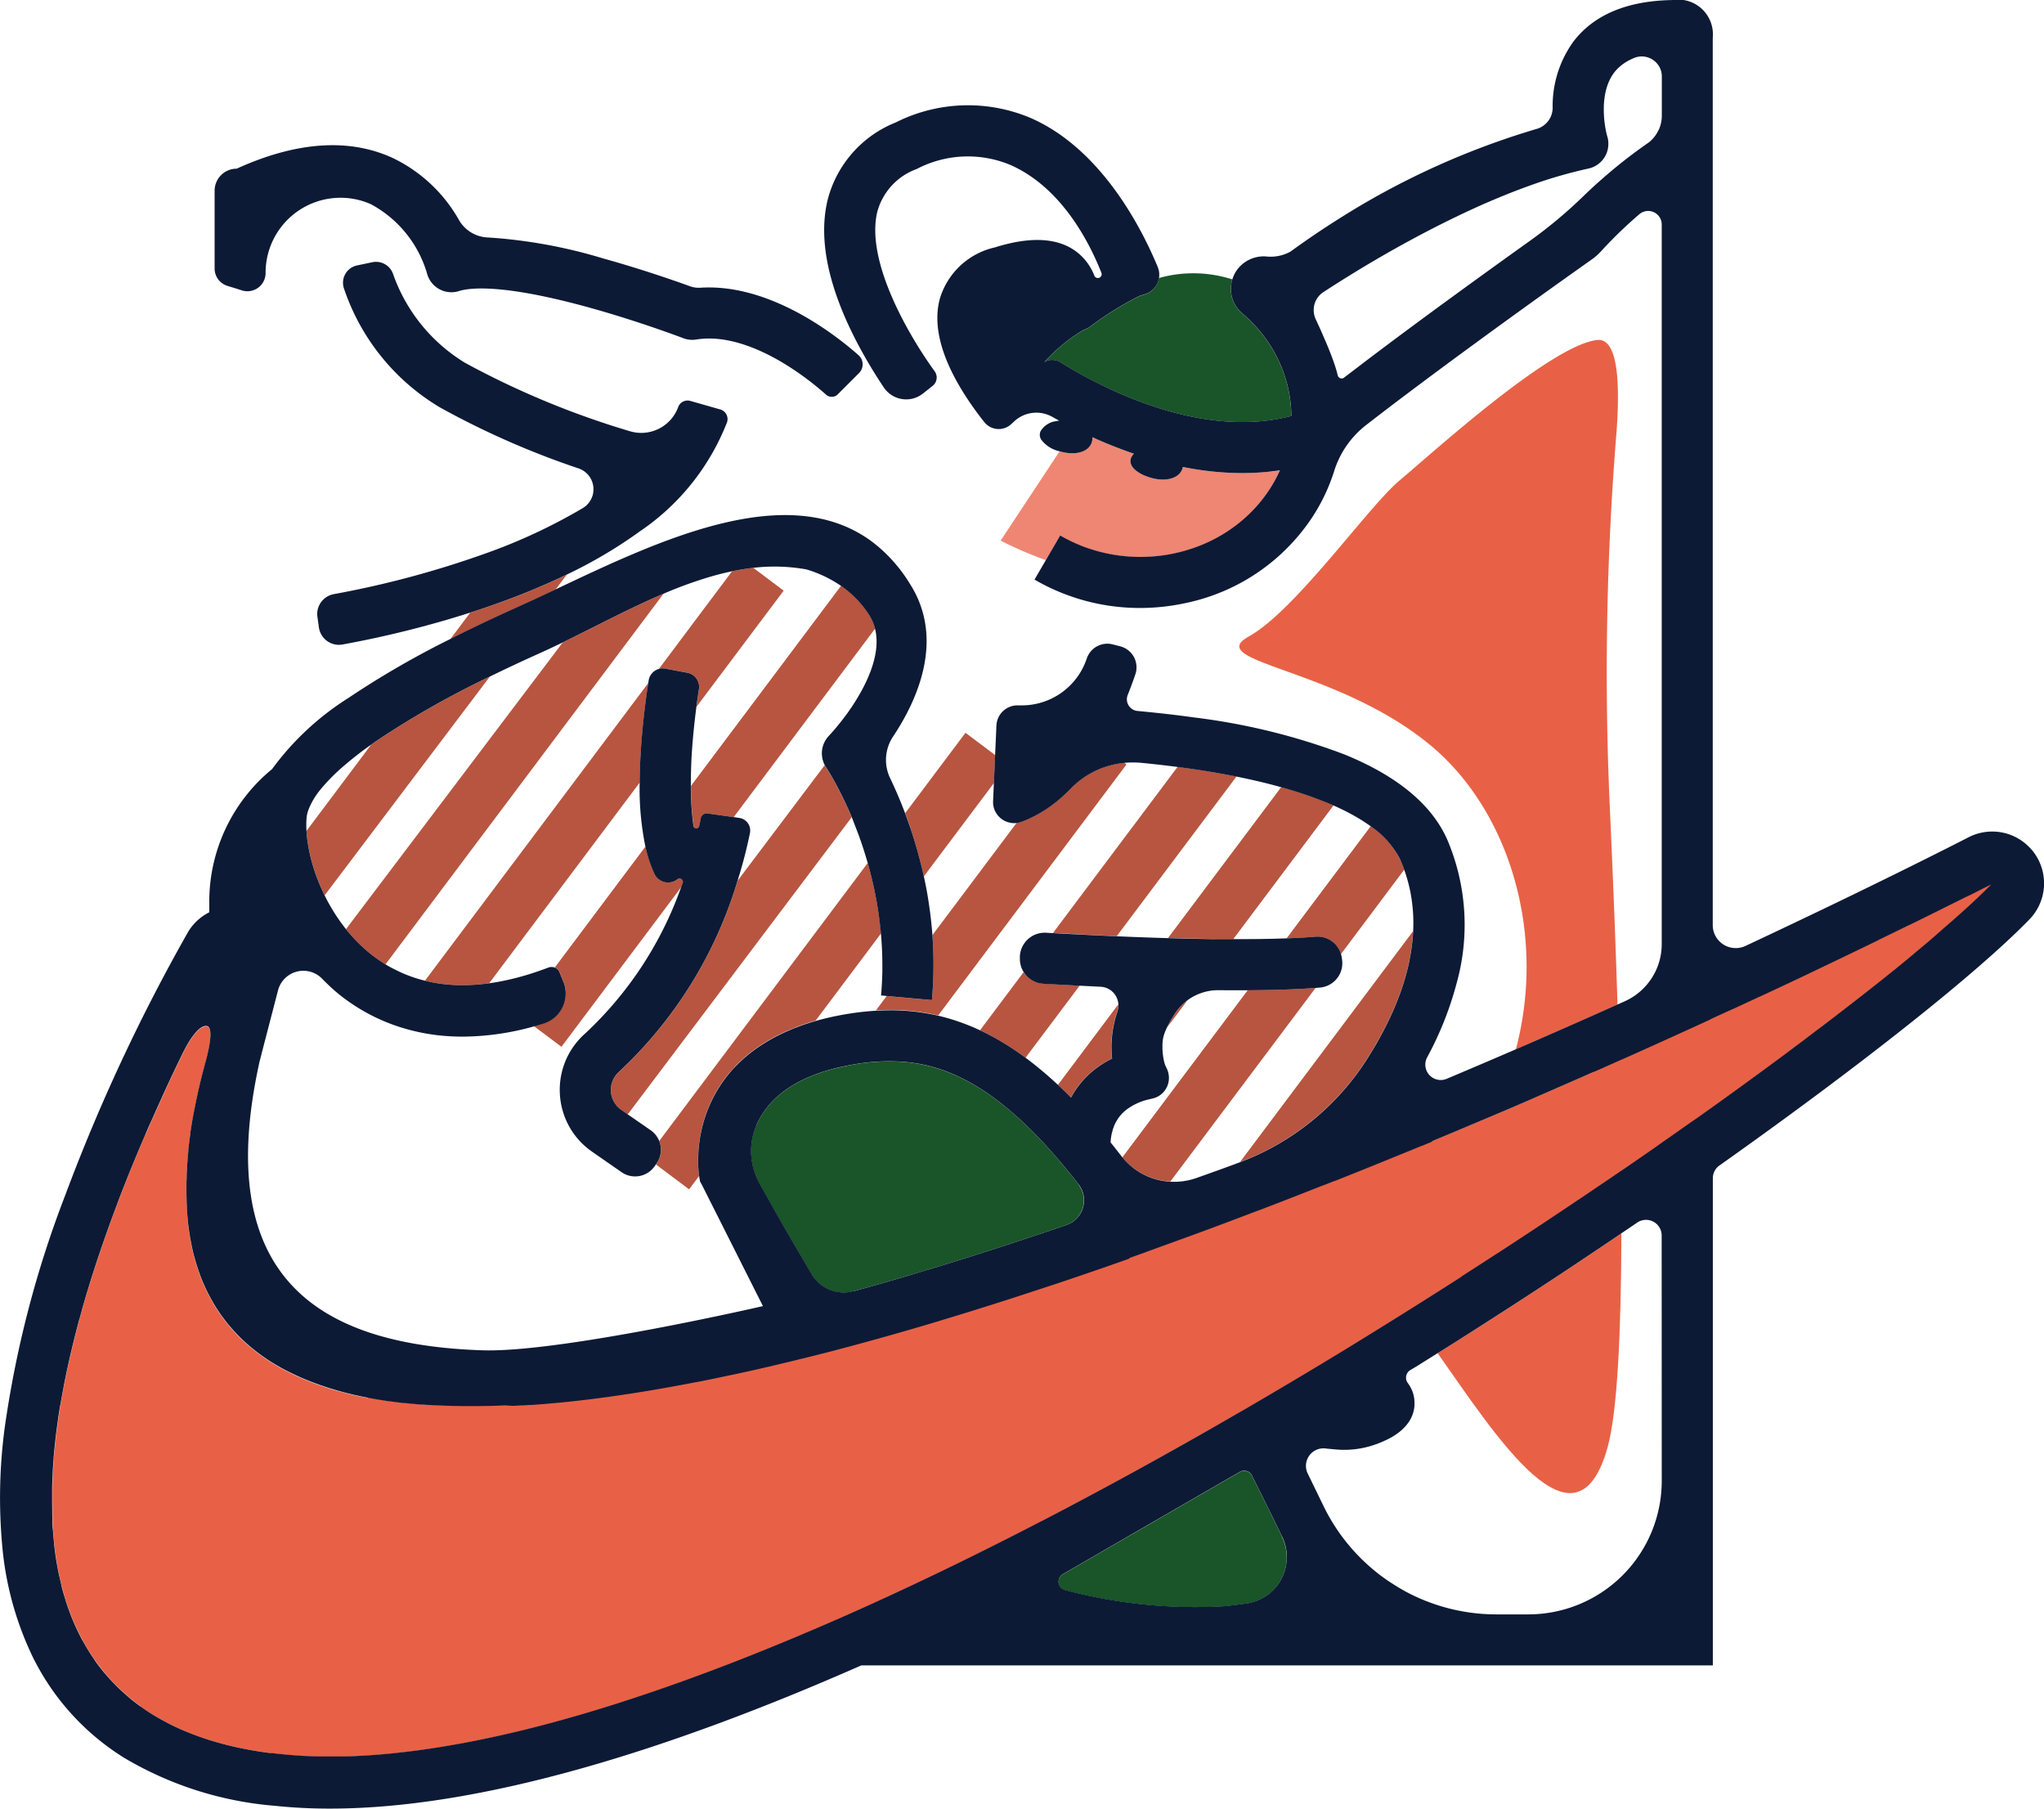 <svg id="PPS_14" xmlns="http://www.w3.org/2000/svg" xmlns:xlink="http://www.w3.org/1999/xlink" width="128.413" height="113.596" viewBox="0 0 128.413 113.596">
  <defs>
    <clipPath id="clip-path">
      <rect id="사각형_6139" data-name="사각형 6139" width="128.413" height="113.596" fill="none"/>
    </clipPath>
  </defs>
  <g id="그룹_11591" data-name="그룹 11591" clip-path="url(#clip-path)">
    <path id="패스_27351" data-name="패스 27351" d="M256.089,326.281q.549-.257,1.117-.516l.573-.259q.274-.123.556-.253.563-.258,1.153-.537l.6-.28.707-.937a43.714,43.714,0,0,1-4.032,1.691c-.689.251-1.371.483-2.039.7l-1.252,1.668q.749-.379,1.543-.762.529-.255,1.078-.513" transform="translate(-225.187 -287.405)" fill="#b75540"/>
    <path id="패스_27352" data-name="패스 27352" d="M177,384.886l-.194.135-.189.133-4.059,5.41q0,.084.012.171a9.08,9.08,0,0,0,.174,1.158q.045.21.1.43a11.773,11.773,0,0,0,.555,1.637c.087.206.186.425.3.654l10.375-13.736A56.725,56.725,0,0,0,177,384.886" transform="translate(-153.301 -338.38)" fill="#b75540"/>
    <path id="패스_27353" data-name="패스 27353" d="M208.432,337.29,194.813,355.3q.091.113.186.226a9.875,9.875,0,0,0,1.324,1.3q.126.1.257.2.174.131.353.252t.362.233l17.463-23.273c-2.149.914-4.266,2.054-6.327,3.055" transform="translate(-173.076 -296.942)" fill="#b75540"/>
    <path id="패스_27354" data-name="패스 27354" d="M371.365,325.974l.675.128.707.133h0a.9.9,0,0,1,.72,1.023c-.048.308-.1.687-.16,1.118l5.48-7.3-1.908-1.432q-.334.037-.668.092c-.167.027-.334.058-.5.09l-.167.033L370.941,326a.9.9,0,0,1,.424-.022" transform="translate(-329.553 -283.979)" fill="#b75540"/>
    <path id="패스_27355" data-name="패스 27355" d="M252.835,388.84c.106-1.771.321-3.385.476-4.393l-14.033,18.7a9.493,9.493,0,0,0,1.39.235q.315.029.638.039t.653,0a12.46,12.46,0,0,0,1.353-.113l9.459-12.607q.005-.882.063-1.864" transform="translate(-212.58 -341.552)" fill="#b75540"/>
    <path id="패스_27356" data-name="패스 27356" d="M389.191,344.865a.182.182,0,0,0,.358.011c.041-.191.073-.354.1-.484a.384.384,0,0,1,.431-.309l1.633.231,8.883-11.838a2.955,2.955,0,0,0-.158-.464,2.893,2.893,0,0,0-.233-.431q-.087-.133-.18-.261t-.191-.251a6.5,6.5,0,0,0-.874-.9c-.114-.1-.233-.188-.354-.277-.049-.036-.1-.073-.148-.108l-9.429,12.567a18.4,18.4,0,0,0,.165,2.51" transform="translate(-345.619 -292.992)" fill="#b75540"/>
    <path id="패스_27357" data-name="패스 27357" d="M309.869,478.816a.212.212,0,0,0-.331-.239.947.947,0,0,1-1.441-.334,8.229,8.229,0,0,1-.572-1.721l-5.7,7.6a.549.549,0,0,1,.1.048.534.534,0,0,1,.21.25l.217.53a1.978,1.978,0,0,1-1.279,2.687q-.284.086-.562.163h0l1.736,1.3,7.544-10.054.086-.233" transform="translate(-266.974 -423.353)" fill="#b75540"/>
    <path id="패스_27358" data-name="패스 27358" d="M358.837,433.447c-.125-.279-.248-.538-.365-.776q-.07-.143-.138-.275l-.067-.13q-.1-.191-.189-.357c-.1-.185-.191-.347-.271-.485l-.09-.154-.078-.13-.092-.149-.043-.068-.035-.053,0,0h0a1.641,1.641,0,0,1-.1-.168l-5.469,7.254a26.953,26.953,0,0,1-7.45,12.008,1.519,1.519,0,0,0,.135,2.386l.41.285,14.07-18.661q-.115-.272-.228-.523" transform="translate(-305.559 -382.642)" fill="#b75540"/>
    <path id="패스_27359" data-name="패스 27359" d="M383.309,488.978a24.5,24.5,0,0,0-.69-3.221l-13.1,17.463a1.49,1.49,0,0,1-.159,1.409l-.047.068,2.081,1.562.631-.841a6.485,6.485,0,0,1-.064-.782c0-.038,0-.077,0-.117s0-.081,0-.124,0-.085,0-.129c0-.088,0-.18.01-.276s.011-.195.02-.3.019-.208.033-.316c.026-.217.062-.445.11-.682q.036-.178.081-.363a8.556,8.556,0,0,1,.454-1.349q.062-.144.129-.283.133-.279.282-.54a8.237,8.237,0,0,1,.832-1.2q.183-.219.377-.423t.4-.392a9.378,9.378,0,0,1,1.077-.852q.338-.23.689-.43a11.818,11.818,0,0,1,1.191-.593q.242-.1.485-.2l.243-.091q.243-.088.486-.166t.483-.147l4.112-5.48q-.056-.619-.142-1.209" transform="translate(-328.103 -431.558)" fill="#b75540"/>
    <path id="패스_27360" data-name="패스 27360" d="M509.956,418.445c.121.355.238.727.352,1.11q.107.36.207.737c.105.4.205.8.3,1.224l4.4-5.859.039-.877.039-.877-1.866-1.4-3.786,5.045q.082.216.162.44t.16.457" transform="translate(-452.771 -366.477)" fill="#b75540"/>
    <path id="패스_27361" data-name="패스 27361" d="M508.815,429.381h0q-.118.012-.235.029-.234.034-.464.088a5.449,5.449,0,0,0-.675.2,5.394,5.394,0,0,0-1.967,1.284c-.15.154-.3.3-.455.441-.094.086-.189.171-.285.252a8.069,8.069,0,0,1-1.969,1.247q-.1.045-.205.086t-.207.079a1.346,1.346,0,0,1-.3.071l-5.287,7.046c.06.808.083,1.644.061,2.5q-.02.78-.092,1.584l-1.895-.172-.947-.086-.675.9q.516-.03,1.016-.026a13.153,13.153,0,0,1,2.427.244q.236.047.471.1l11.829-15.764Z" transform="translate(-438.188 -381.472)" fill="#b75540"/>
    <path id="패스_27362" data-name="패스 27362" d="M556.372,547.965l-.584-.033a1.569,1.569,0,0,1-.376-.068,1.547,1.547,0,0,1-.338-.151,1.575,1.575,0,0,1-.518-.5l-2.737,3.648q.18.084.359.174.539.271,1.074.594.714.431,1.426.959l3.4-4.529q-.834-.042-1.7-.09" transform="translate(-490.249 -486.153)" fill="#b75540"/>
    <path id="패스_27363" data-name="패스 27363" d="M594.9,442.215l.523.026q.742.035,1.456.066l7.524-10.028q-1.451-.291-3.079-.521c-.208-.029-.415-.057-.622-.084l-7.83,10.435q1.037.058,2.028.107" transform="translate(-526.72 -383.51)" fill="#b75540"/>
    <path id="패스_27364" data-name="패스 27364" d="M660.825,452.616l.483,0,.471,0,6.3-8.4q-.179-.079-.365-.157-.372-.155-.77-.3t-.823-.289q-.637-.211-1.332-.4l-7.112,9.479q1.679.05,3.148.065" transform="translate(-584.296 -393.636)" fill="#b75540"/>
    <path id="패스_27365" data-name="패스 27365" d="M657.586,563.883c-.147.223-.289.456-.411.686q-.061.115-.115.228l1.29-1.719q-.111.082-.215.174a3.142,3.142,0,0,0-.549.631" transform="translate(-583.748 -500.252)" fill="#b75540"/>
    <path id="패스_27366" data-name="패스 27366" d="M595.657,570.4q.2.191.407.389t.407.405a5.626,5.626,0,0,1,.545-.832q.13-.164.278-.325a5.62,5.62,0,0,1,.49-.469q.178-.151.378-.295.1-.071.206-.141.211-.138.445-.266.117-.064.24-.124c-.019-.193-.032-.4-.035-.617q0-.163,0-.335t.021-.35c.01-.122.025-.249.043-.38s.041-.265.069-.4a6.923,6.923,0,0,1,.234-.865,1.331,1.331,0,0,0,.064-.34q0-.056,0-.112Z" transform="translate(-529.195 -502.259)" fill="#b75540"/>
    <path id="패스_27367" data-name="패스 27367" d="M643.18,556.2l-.511.025q-1.274.056-2.845.064l-7.874,10.494c.025.03.052.058.077.088a4.162,4.162,0,0,0,2.939,1.43l9.124-12.159q-.432.033-.91.059" transform="translate(-561.439 -494.093)" fill="#b75540"/>
    <path id="패스_27368" data-name="패스 27368" d="M725.178,472.132q.35-.018.67-.041l.413-.032a1.536,1.536,0,0,1,1.6,1.092h0l3.974-5.3c-.067-.187-.139-.373-.219-.559a5.439,5.439,0,0,0-1.885-2.174l-5.285,7.043q.379-.014.729-.032" transform="translate(-643.617 -413.225)" fill="#b75540"/>
    <path id="패스_27369" data-name="패스 27369" d="M698.21,538.719h0l.041-.016a16.253,16.253,0,0,0,7.849-6.33l.049-.075.035-.055q.117-.183.232-.369l.008-.013q.113-.184.223-.371l.029-.048q.107-.182.211-.367l.038-.068q.1-.183.2-.369l.033-.062q.1-.192.2-.385l.015-.03q.1-.191.189-.384l.021-.042q.092-.194.179-.389l.031-.068q.085-.192.166-.386l.029-.07q.082-.2.159-.4l.016-.042q.076-.2.147-.4l.012-.033q.071-.2.136-.407l.022-.069q.062-.2.119-.4l.021-.074c.038-.135.074-.271.107-.407l.013-.053c.034-.138.066-.277.095-.417l0-.019c.029-.141.056-.281.08-.423l.012-.066q.034-.2.062-.409l.01-.076c.018-.137.033-.275.046-.412,0-.02,0-.04.005-.06.013-.145.023-.29.03-.435h0Z" transform="translate(-620.306 -465.734)" fill="#b75540"/>
    <path id="패스_27370" data-name="패스 27370" d="M588.124,159.345q.036-.019.072-.035l.033-.014a.987.987,0,0,1,.1-.033l.035-.008c.031-.007.063-.013.094-.017l.019,0a.951.951,0,0,1,.114,0h.029a.93.93,0,0,1,.464.145,28.5,28.5,0,0,0,2.665,1.471c3.012,1.461,7.574,3.02,11.838,1.9a8.226,8.226,0,0,0-.218-1.812,8.57,8.57,0,0,0-2.507-4.307c-.118-.111-.238-.22-.362-.325a2.005,2.005,0,0,1-.709-1.512,2.046,2.046,0,0,1,.09-.623,8,8,0,0,0-4.608-.086,1.272,1.272,0,0,1-.874,1.023l-.327.1a20.026,20.026,0,0,0-3.123,1.933l-.037.028,0,0h0a1.373,1.373,0,0,1-.346.175l-.023.008c-.087.05-.188.11-.3.179a10.714,10.714,0,0,0-2.169,1.837l.009,0,.037-.02" transform="translate(-522.463 -136.627)" fill="#195528"/>
    <path id="패스_27371" data-name="패스 27371" d="M610.057,832.024q-.256-.528-.509-1.045l-.166-.338c-.116-.236-.232-.472-.347-.7l-.193-.389-.316-.634-.2-.4-.16-.318a.542.542,0,0,0-.752-.221c-3.3,1.9-8.767,5.064-11.12,6.427a.543.543,0,0,0,.142,1,31.843,31.843,0,0,0,10.031,1.012q.35-.039.692-.082c.207-.026.411-.054.612-.083l.061-.008a2.943,2.943,0,0,0,2.525-2.784c0-.013,0-.026,0-.039s0-.031,0-.046a2.925,2.925,0,0,0-.3-1.327l-.008-.016" transform="translate(-529.521 -735.526)" fill="#195528"/>
    <path id="패스_27372" data-name="패스 27372" d="M443.449,605.1l-.067-.086-.1-.128-.17-.215-.1-.123-.18-.223-.084-.1q-.131-.16-.261-.316-.176-.212-.351-.416-.525-.612-1.039-1.156-.227-.241-.452-.469t-.449-.444q-.255-.247-.509-.478-.381-.347-.758-.658t-.752-.589a13.213,13.213,0,0,0-2.551-1.5q-.181-.079-.363-.151h0q-.176-.07-.352-.132a9.681,9.681,0,0,0-1.212-.341,9.894,9.894,0,0,0-1.256-.183,12.663,12.663,0,0,0-3.254.187q-.164.029-.325.061-.481.1-.924.216a10.18,10.18,0,0,0-1.986.747,6.955,6.955,0,0,0-1.254.811,5.276,5.276,0,0,0-1.467,1.871c-.023.05-.045.1-.066.15a4.065,4.065,0,0,0-.089,2.9,4.207,4.207,0,0,0,.3.685c.422.757.964,1.727,1.349,2.4l.08.14.278.483.079.136.246.424.048.082.292.5.082.141.242.411.073.125.3.514.084.142.136.228a2.337,2.337,0,0,0,2.6,1.059l.81-.223.049-.014q.57-.16,1.149-.326l.287-.083q.582-.168,1.171-.341.66-.194,1.328-.4l.427-.13.927-.284.5-.155.89-.279.5-.159.963-.309.431-.139q.7-.226,1.4-.46l.089-.03q.663-.22,1.334-.446l.465-.158.7-.238a1.64,1.64,0,0,0,.747-2.531" transform="translate(-375.675 -530.697)" fill="#195528"/>
    <path id="패스_27373" data-name="패스 27373" d="M580.349,248.222q-.584.065-1.185.087-.3.011-.6.011-.559,0-1.13-.037-.285-.018-.573-.046t-.579-.064q-.178-.022-.357-.048-.358-.052-.719-.117-.188-.034-.377-.072a.822.822,0,0,1-.05.174c-.228.543-1.007.758-1.892.522s-1.525-.743-1.3-1.287a.756.756,0,0,1,.171-.242q-.689-.234-1.386-.513c-.427-.171-.838-.347-1.229-.525l0,0a.786.786,0,0,1-.059.393c-.228.543-1.007.758-1.892.522l-.1-.027-.123.187-.761,1.152-2.823,4.273a25.439,25.439,0,0,0,2.842,1.225l.449-.772.449-.772a9.862,9.862,0,0,0,1.206.6q.308.127.622.232a10.052,10.052,0,0,0,2.559.5q.323.021.646.02a10.21,10.21,0,0,0,1.19-.069q.3-.034.587-.086t.58-.12q.432-.1.853-.243.28-.093.554-.2t.541-.235a9.4,9.4,0,0,0,2.649-1.856q.316-.316.6-.665.19-.233.366-.48.088-.124.172-.251.1-.149.191-.3.183-.3.339-.619.078-.157.149-.316-.288.044-.58.076" transform="translate(-500.522 -218.608)" fill="#ee8673"/>
    <path id="패스_27374" data-name="패스 27374" d="M709.844,216.825c4.88,4.067,7.284,11.736,5.343,19.082q2.486-1.075,4.838-2.122l.778-.347.769-.344c-.135-4.346-.312-8.665-.491-12.545a186.377,186.377,0,0,1,.413-23.219c.255-3.229.122-6.124-1.2-5.977-2.939.327-10.45,7.184-12.41,8.817s-6.531,8.164-9.47,9.8,5.552,1.959,11.43,6.858" transform="translate(-619.953 -169.998)" fill="#e86146"/>
    <path id="패스_27375" data-name="패스 27375" d="M818.379,696.06q-2.047,1.363-4.276,2.806-1.114.72-2.27,1.457t-2.353,1.487c3.629,5.137,8.665,13.1,10.674,5.922.618-2.207.854-7.256.87-13.448q-.96.65-1.968,1.325l-.677.452" transform="translate(-719.161 -616.818)" fill="#e86146"/>
    <path id="패스_27376" data-name="패스 27376" d="M151.011,497.269l-.008,0h0l-.023.012-.015.008h0l-.037.019-.235.12-.008,0-.143.073-.052.026-.016.008-.049.025-.049.025-.016.008-.039.02-.078.04-.021.011-.113.057-.021.011-.07.036-.145.073-.075.038-.012.006-.012.006-.145.073-.009,0-.009,0-.085.043-.085.043,0,0-.009,0-.112.056-.056.028-.025.012-.189.1-.009,0-.183.092-.013.007-.027.014-.206.1-.215.107-.03.015-.2.1-.025.013-.239.119-.011.006-.136.068-.091.045-.045.023-.248.123-.256.127-.049.024-.244.12-.012.006-.012.006-.275.136-.045.022-.245.121-.048.023-.293.144-.008,0-.008,0-.142.07-.142.07-.016.008-.033.016-.311.152-.319.156-.023.011-.023.011-.3.146-.033.016-.111.054-.222.108-.045.022-.15.073-.149.073-.03.014-.03.014-.174.085-.174.085,0,0,0,0-.17.082-.17.082-.07.034-.361.174-.367.177-.06.029-.347.167-.032.015-.389.187-.046.022-.117.056-.234.112-.041.02-.021.01-.4.192-.407.194-.06.029-.837.4-.041.02-.021.01-.384.182-.051.024-.145.068-.289.137-.046.021-.393.185-.077.036-.892.418-.039.018-.039.018-.217.1-.217.1-.008,0-.012.006-.278.13-.19.088-.07.032-.144.067-.269.125-.069.032-.24.111-.239.111-.027.012-.225.1-.225.1-.042.019-.042.019-.874.4-.049.023-.05.023-.09.041-.453.208-.041.019-.509.233-.03.014-.031.014-.454.207-.079.036-1.033.469-.088.04-.15.068-.15.068-.374.169-.374.169-.093.042-.478.215-.055.024-.543.243-.062.027-.483.215-.1.043-.118.052-.974.432-.051.022-.051.023-.267.118L126,509.1l-.007,0-.007,0-.564.248-.091.04-.5.218-.08.035-.572.25-.032.014-.016.007-.523.228-.1.044-1.15.5-.1.045-.227.1-.317.137-.037.016-.591.254-.089.038-.516.221-.094.04-.3.128-.3.128-.016.007-.016.007-.287.122-.135.057-.135.057-.114.048-1.2.505-.108.045-.274.115-.273.115-.061.026-.305.128-.305.128-.089.037-.31.129-.219.091-.056.023-.056.023-.616.255-.011,0-.011,0-.292.121-.292.12-.122.05-1.231.5-.119.049-.543.221-.043.017-.043.017-.624.253-.089.036-.365.147-.182.073-.059.024-.059.023-.628.251-.628.251-.123.049-.012,0-.012,0-.289.115-.289.115-.014.005-.014.005-.266.1-.371.146-.117.046-.319.125-.229.09-.1.039-.638.249-.077.03-.565.219-.128.049-.355.137-.917.352-.069.026-.068.026-.291.111-.291.111-.057.022-.645.244-.114.043-.556.209-.11.041-.649.243-.06.023-.584.217-.135.05-.192.071-1.1.4-.135.049-.57.208-.083.03-.645.233-.119.043-.273.1-.273.1-.131.047-.063.022-.063.022-.522.186-.052.018-.305.108-.1.034-.192.068-.142.05-.319.112-.319.112h0l-.217.075-.433.151-.139.048-.558.193-.1.034-.391.134-.257.088-.035.012-.071.024-.55.187-.141.048-.324.109-.324.109-.026.009-.307.1-.307.1-.088.029-.059.02-.24.079-.359.119-.044.014-.215.07-.43.141-.137.044-.543.176-.058.019-.058.019-.642.206-.066.021-.033.011-.184.058-.367.117-.144.045q-.639.2-1.276.4l-.076.023-.076.023-.189.058-.377.116-.073.022-.551.167-.084.025-.018.005-.119.036-.32.1-.208.062-.073.022-.056.017-.631.187-.091.027-.308.09-.239.07-.149.043q-.629.183-1.256.36l-.149.042-.539.151-.04.011-.055.015-.622.172-.129.035-.514.14-.139.038-.038.01-.581.156-.069.018-.275.073-.275.073-.152.04-.3.078-.3.078-.014,0-.061.016-.369.094-.184.047-.149.038-.51.128-.018,0-.076.019-.019,0-.3.074-.3.074-.061.015-.061.015-.25.06-.25.06-.143.034-.4.095-.2.047-.053.012-.183.042-.365.084-.1.023-.051.011-.547.124-.051.012-.059.013-.535.118-.142.031-.487.1-.081.017-.041.009-.585.123-.039.008-.071.015-.487.1-.1.02-.049.01-.582.116-.024,0-.552.107-.05.009-.1.019-.332.062-.166.031-.081.015-.189.034-.379.068-.136.024-.291.051-.171.03-.068.012-.058.01-.281.047-.281.047-.032.005-.064.01-.314.051-.157.025-.073.012-.073.011q-.557.087-1.108.167l-.144.021-.462.065-.094.013-.18.024-.36.048-.126.016-.437.055-.13.016-.533.063-.079.009-.458.05-.141.015-.167.017-.334.034-.018,0h-.009l-.522.048-.068.006-.068.006-.426.036-.1.009-.509.038-.057,0-.057,0-.412.027-.065,0-.065,0-.251.014-.25.014H58.1l-.443.021-.134.006-.445.016-.052,0-.48.012h-.006l-.125,0-.392.006h-.106l-.429,0h-.122l-.457,0H54.87l-.466-.009-.087,0-.451-.014-.076,0-.452-.02h-.016l-.3-.017-.151-.009-.027,0-.054,0-.435-.031-.051,0-.025,0q-.449-.036-.887-.082l-.037,0-.037,0-.419-.048-.076-.009-.213-.028-.213-.028h-.014l-.206-.03-.207-.031-.065-.01-.2-.033-.2-.033-.073-.013-.269-.049-.135-.025L49,529.575q-.2-.038-.388-.078l-.03-.006-.025-.005q-.194-.041-.385-.085l-.023-.005-.047-.011-.256-.062-.128-.031-.011,0-.023-.006q-.185-.047-.367-.1l-.045-.012q-.186-.051-.368-.1l-.066-.02q-.182-.054-.362-.112l-.04-.013q-.176-.057-.349-.116l-.016-.005-.016-.006q-.177-.061-.35-.125l-.016-.006-.044-.016q-.172-.064-.34-.131l-.043-.017q-.168-.067-.332-.138l-.02-.008q-.168-.072-.332-.147l-.055-.025-.106-.051c-.071-.034-.142-.067-.212-.1l-.029-.014-.015-.007q-.161-.08-.318-.162l-.006,0q-.158-.083-.313-.17l-.024-.014-.024-.014-.1-.058c-.066-.038-.133-.076-.2-.115l-.043-.026q-.3-.183-.589-.379l-.043-.029q-.138-.1-.273-.194l-.042-.031q-.139-.1-.274-.209t-.267-.216l-.013-.011-.023-.019c-.055-.046-.109-.094-.163-.141l-.087-.076-.039-.036-.009-.008c-.081-.073-.161-.147-.239-.222l0,0,0,0q-.121-.116-.237-.236l-.029-.03q-.115-.118-.225-.24l-.018-.02-.018-.02c-.037-.041-.073-.084-.11-.126s-.074-.083-.11-.125l-.006-.008-.008-.009q-.106-.126-.208-.255l-.011-.014-.011-.014c-.052-.066-.1-.133-.152-.2l-.048-.064-.033-.045q-.1-.135-.192-.273l-.017-.025c-.031-.046-.06-.092-.09-.138s-.061-.092-.09-.139l-.008-.013-.008-.013c-.03-.047-.058-.1-.087-.144s-.059-.1-.087-.145l-.014-.024-.014-.025q-.084-.146-.164-.3l-.018-.034q-.079-.149-.154-.3l-.01-.02c-.051-.1-.1-.209-.148-.315l-.016-.035-.008-.018q-.07-.158-.136-.319l-.017-.043q-.066-.164-.128-.331l0-.011c-.042-.113-.081-.227-.12-.342l-.019-.056c-.012-.038-.024-.076-.036-.114-.024-.076-.049-.151-.072-.228l-.01-.034-.005-.017c-.018-.06-.034-.121-.05-.181q-.05-.182-.1-.367c-.015-.062-.031-.123-.046-.185l0-.02-.009-.04c-.018-.081-.035-.163-.052-.244-.008-.041-.018-.081-.026-.122l0-.02-.008-.04q-.037-.192-.07-.388t-.061-.4l-.009-.062c-.006-.043-.011-.087-.016-.13-.011-.087-.023-.173-.032-.261l0-.046,0-.023c0-.01,0-.021,0-.031-.013-.126-.026-.252-.037-.38v-.016c-.011-.128-.019-.258-.027-.389,0-.008,0-.016,0-.024s0-.021,0-.031,0-.021,0-.031q-.011-.206-.018-.417,0-.039,0-.077c0-.143-.007-.287-.008-.433,0-.011,0-.023,0-.034q0-.21,0-.424v0c0-.014,0-.027,0-.041s0-.014,0-.021c0-.073,0-.148.006-.222s0-.147.006-.222l0-.042c0-.014,0-.028,0-.043,0-.075.008-.152.012-.228s.007-.151.012-.228l0-.025c0-.009,0-.017,0-.026q.014-.223.033-.449c0-.019,0-.039,0-.058q.02-.234.045-.472l0-.046,0-.046q.025-.238.055-.48l.007-.057v-.008c.01-.078.021-.158.032-.237s.021-.157.032-.237l0-.018,0-.035q.036-.248.078-.5l.016-.1.011-.065c.024-.146.049-.292.076-.44l.015-.08q.046-.251.1-.505l.008-.042q.053-.264.111-.532l.008-.035.015-.069q.058-.264.121-.531l.022-.093q.064-.27.132-.543l.006-.026q.071-.28.147-.565l.013-.05.015-.057c.033-.123.068-.247.1-.372.017-.062.034-.123.051-.186v0l0-.017c.185-.737.41-1.918-.039-1.931-.57-.017-1.222,1.21-1.381,1.525l-.017.034-.019.039-.115.236-.031.064-.024.05-.024.05-.02.041-.02.041-.049.1-.039.081-.049.1-.042.087-.047.1-.015.031-.03.062-.047.1-.044.093-.023.048-.023.048-.08.169-.052.109-.047.1-.045.1-.048.1-.044.094-.05.107-.044.095-.05.108-.043.094-.054.116-.041.088-.081.177-.024.053,0,.009-.077.167-.012.027-.025.055-.038.084-.019.042-.041.09-.056.124-.04.088-.029.065-.029.065-.019.043-.019.042-.062.138-.017.038-.017.038-.075.169-.011.024-.011.024-.1.217-.027.061-.049.112-.022.049-.017.039-.017.039-.031.072-.031.072-.038.088-.06.139-.019.043-.019.043L35,513.1l-.032.074-.076.177-.022.051-.1.232-.011.025-.037.087-.05.119-.017.04-.012.029-.016.037-.053.127-.034.081-.064.153-.035.084-.036.087-.03.072-.021.051-.01.026-.036.088-.036.088-.012.03-.012.03q-.1.241-.2.484l-.009.023-.009.023-.017.043-.061.151-.023.056-.006.016-.034.086-.034.086-.031.079-.033.085-.033.085-.015.038-.015.038-.07.179-.027.068-.042.108-.042.108-.011.029-.1.257h0l-.094.245-.011.029-.011.029-.036.1-.036.1-.028.074-.068.18-.014.037-.014.037-.035.093-.035.093-.012.033-.012.033-.039.106-.039.106-.016.042q-.095.259-.189.519l-.015.043-.076.213-.024.067-.068.191-.026.075-.067.19-.025.071-.023.067-.047.135-.013.039-.007.019q-.092.265-.182.532h0l-.052.154-.035.1-.019.057-.068.206-.023.069-.065.2-.023.071-.033.1-.032.1-.021.064-.075.234-.009.029q-.086.271-.17.543l-.012.041-.069.225-.02.064-.062.2-.021.071-.061.2-.019.065-.065.223-.006.022-.007.022c-.027.092-.053.183-.079.275s-.053.183-.079.275l0,.015-.027.1-.043.154-.016.057-.059.213-.019.068-.028.1-.028.1,0,.014-.014.053-.045.169-.012.045-.007.028-.007.028-.034.131-.034.131,0,.006q-.072.277-.14.554l-.011.045-.036.149-.018.074-.008.034-.008.034-.049.2-.017.07-.049.208-.007.032-.007.032q-.027.116-.053.232l-.008.037c-.021.092-.041.185-.061.277s-.041.185-.061.277l-.006.027-.052.242-.013.062q-.022.1-.044.209l-.014.07-.041.2-.014.069-.043.217-.005.026-.005.026c-.007.037-.013.073-.02.11-.045.237-.089.473-.131.709l-.009.051q-.019.108-.037.217l-.006.034-.006.034-.033.2-.011.071-.016.1-.017.1-.01.061q-.018.119-.036.237l0,.029q-.041.274-.078.547l-.005.038q-.015.114-.03.227l-.008.064-.017.135-.008.068-.009.072q-.012.1-.023.2l0,.023-.005.046c-.005.048-.011.1-.016.144l-.008.072-.005.048c-.01.09-.018.18-.027.27s-.019.18-.027.27v.011q-.011.125-.022.249c0,.019,0,.038,0,.057q-.009.1-.016.2c0,.024,0,.048-.005.071l-.007.1-.007.1-.005.073q-.007.1-.013.2l0,.06q-.007.119-.013.238v.02c0,.088-.008.176-.011.264s-.008.176-.011.264c0,.008,0,.016,0,.024s0,.016,0,.024q0,.1-.006.207,0,.034,0,.068c0,.032,0,.063,0,.095s0,.063,0,.095c0,.012,0,.024,0,.036v.036q0,.1,0,.19,0,.033,0,.067,0,.1,0,.208v.045h0q0,.259.006.515c0,.007,0,.014,0,.022v.011c0,.036,0,.072,0,.109s0,.073,0,.109c0,.011,0,.021,0,.032v.032q0,.094.007.187v.036c0,.012,0,.024,0,.036l0,.09c0,.03,0,.06,0,.09s0,.048,0,.072q.005.094.011.187c0,.02,0,.04,0,.06q.007.114.015.227v.018q.018.25.042.5l.005.055c.006.062.012.125.019.186l0,.035,0,.035q.01.087.02.173l.009.073q.011.087.022.174l.009.067q.013.1.027.193l.006.044q.035.241.075.48l.008.044c.007.042.015.084.022.126l.011.063,0,.022.008.044q.015.083.031.167l.014.073.017.081.016.081.015.07.019.086.019.086.006.029.006.029c.008.036.017.072.025.109s.017.072.025.108v.009l.014.057c.014.059.029.118.043.176l.007.025q.025.1.052.2l.017.061q.022.081.045.162l.007.023.013.047c.015.051.03.1.045.153l.021.071.024.078.024.078,0,.012.016.052c.015.047.03.094.046.14l.011.034.014.042q.073.219.153.434l.019.052.023.06.037.1.026.067.029.072.029.072.014.035.014.035.03.071.03.071.009.022.019.045.066.151.016.036.008.018.046.1.046.1v0q.049.1.1.207l.013.026.006.013.04.08.04.08.016.031.016.031.071.137.012.022.024.045.047.087.024.044.037.067.038.067.038.067.017.03.017.03.091.153.023.038q.059.1.119.193l.01.016.11.171.036.054.088.131.043.063.085.121.046.065.087.12.045.061.1.129.029.038.009.012.055.068c.075.095.15.189.227.282l.032.038.006.007.108.126.051.058.1.111.056.061.1.107.056.059.107.111.051.053.13.13.031.03q.082.08.166.159l.032.03.136.125.057.051.115.1.065.056.113.1.067.056.117.1.065.053.131.1.053.041.189.142,0,0,.079.057L34.8,549l.061.042.135.094.073.049.128.085.078.051.129.082.078.049.139.085.071.043.176.1.037.022.139.078.078.044.021.011.038.021.162.087.081.042.145.074.088.044.143.07.091.043.149.069.087.04.171.076.068.03.243.1.038.016.209.084.086.033.166.064.1.037.159.058.1.036.161.056.1.035.043.014.132.043.091.03.233.072.037.011.273.08.086.024.193.053.108.028.177.046.115.029.176.043.116.028.184.042.11.025.217.046.081.017.3.059.072.013.235.043.114.02.2.033.125.02.194.03.129.019.2.028.126.017.217.028.111.014.321.037h.009l.372.037.11.01.267.023.133.01.247.018.145.009.238.014.154.008.232.01.162.006.227.007.169,0,.222,0,.176,0h.582l.2,0,.179,0,.2,0,.18,0,.205-.006.181-.007.208-.009.181-.008.209-.011.183-.01.21-.013.184-.012.212-.015.185-.014.214-.017.186-.016.216-.02.187-.018.219-.022.186-.019.222-.024.186-.021.224-.027.187-.022.226-.029.187-.024.233-.032.182-.025.247-.036.17-.025.275-.042.146-.022.419-.067.161-.027.264-.044.193-.034.233-.041.206-.038.223-.041.213-.041.217-.041.218-.043.215-.043.22-.045L56.3,551l.224-.047.213-.045.227-.049.213-.047.23-.051.212-.048.233-.054.211-.049.234-.056.212-.051.236-.057.211-.052.24-.06.21-.053.243-.062.207-.053.247-.065.206-.054.25-.067.205-.056.253-.069.2-.056.257-.072.2-.057.26-.074.2-.057.265-.077.194-.057.271-.08.188-.056.279-.084.182-.055.286-.088.177-.055.293-.091.164-.052.308-.1.143-.046.33-.106.107-.035.368-.12.033-.011q1.142-.376,2.3-.785l.024-.008.4-.142.084-.03.376-.135.106-.038.361-.131.124-.045.35-.129.136-.05.347-.129.139-.052.344-.13.145-.055.339-.13.149-.057.341-.131.147-.057.341-.133.151-.059.34-.134.151-.06.344-.137.147-.059.347-.14.145-.059.349-.142.072-.029.072-.03.176-.072.176-.072.14-.058.226-.094.133-.055.049-.02.084-.035.366-.153.063-.026.063-.026.374-.157.117-.049.376-.16.009,0,.1-.044.4-.17.09-.039.413-.178.035-.015.035-.015.3-.131.131-.057.014-.006.031-.014.23-.1.23-.1,0,0,.451-.2q1.862-.827,3.74-1.709.626-.293,1.253-.593l.542-.259.016-.008.473-.228.036-.017.464-.225.014-.007.029-.014.456-.222.053-.026.449-.22.029-.015.029-.015.048-.024.1-.048.2-.1.1-.049.062-.031.444-.221.021-.01.042-.021.442-.221.033-.017.033-.017.273-.137.084-.042.084-.042.065-.033.444-.224.061-.031.223-.114.224-.114.029-.015.029-.015.453-.231.048-.025.154-.079.309-.159.023-.012.011-.006.159-.082.318-.164.013-.006.006,0q.693-.359,1.386-.723,3.463-1.82,6.9-3.748,1.372-.769,2.736-1.55l0,0h0l.447-.257.039-.023.014-.008.483-.278.012-.007.414-.24.035-.02.035-.02.005,0,.005,0,.343-.2.143-.083.005,0,.273-.159.216-.126h0q.721-.422,1.439-.846l.615-.364q.987-.586,1.965-1.175t1.947-1.181q.882-.539,1.756-1.08t1.738-1.082l1.023-.643,1.016-.643.01-.006.279-.177.171-.109.008,0,.008-.005.447-.285.014-.009.444-.284.018-.011.145-.093.291-.187.028-.018.428-.276.016-.01.015-.01.428-.276.022-.015.433-.281.017-.011.437-.284.007,0,0,0,.442-.288h0q.633-.413,1.258-.825l.316-.208q.617-.407,1.226-.812.933-.62,1.847-1.236.6-.405,1.193-.807l.295-.2q.592-.4,1.177-.8l0,0,.013-.009.007,0,.373-.256.048-.033.145-.1.211-.145.057-.039.174-.121.174-.121.021-.014.041-.029.336-.233.077-.053.324-.225.083-.058.178-.124.136-.1.093-.065.051-.036.127-.089.127-.089.048-.034.048-.034.151-.106.152-.106.094-.066.3-.212.047-.033.047-.033.3-.211.05-.035.043-.03.3-.21.1-.068.146-.1.146-.1.047-.033.047-.033.293-.209.087-.062.1-.071.2-.142.053-.038.027-.019.139-.1.159-.113.085-.061.292-.21.036-.026.042-.03.3-.215.057-.041.316-.228.023-.016.011-.008.363-.263q1.068-.775,2.087-1.527l.013-.009.284-.21.067-.05.128-.095.128-.095.091-.068.12-.089.12-.089.1-.077.076-.056.151-.113.113-.084.217-.163.119-.089.21-.158.124-.093.2-.152.129-.1.124-.094.071-.054.048-.036.083-.063.12-.092.069-.052.137-.1.119-.091.06-.045.141-.108.177-.135.138-.106.176-.135.045-.035.09-.069.116-.09.058-.045.111-.085.025-.02.169-.13.137-.106.11-.085.055-.043.069-.053.069-.053.081-.063.081-.063.067-.052.067-.052.163-.127.131-.1.159-.125.045-.035.09-.07.153-.12.132-.1.1-.081.051-.04.066-.052.066-.052.073-.058.073-.058.135-.108.072-.057.072-.057.065-.052.065-.052.142-.114.066-.053.066-.053.069-.055.069-.055.135-.109.129-.1.143-.115.12-.1.156-.127.174-.142.177-.145.058-.048.058-.048.135-.111.1-.086.071-.059.071-.059.1-.086.117-.1.02-.017.009-.007.1-.082.13-.109.108-.09.084-.07.042-.035.108-.091.04-.034.08-.068.057-.048.053-.045.114-.1.108-.092.114-.1.1-.088.114-.1.1-.087.111-.1.1-.087.106-.092.1-.087.105-.092.1-.083.093-.082.011-.01.01-.009.083-.073.051-.045.051-.045.09-.081.067-.059.033-.03.029-.026.058-.052.1-.088.088-.079.062-.056.031-.028.042-.038.042-.038.093-.085.082-.075.089-.082.042-.039.039-.036.087-.081.039-.037.039-.037.084-.079.076-.072.028-.026.054-.052.074-.07.041-.039.04-.039.035-.034.035-.034.026-.026.053-.051.067-.065.039-.039.039-.039.021-.02.041-.041.053-.053.027-.027.056-.056.084-.084.048-.049.055-.056.056-.057.008-.008.008-.008-.043.022" transform="translate(-25.895 -441.766)" fill="#e86146"/>
    <path id="패스_27377" data-name="패스 27377" d="M318.9,401.584a26.953,26.953,0,0,0,7.45-12.008,29.1,29.1,0,0,0,.777-2.984.8.8,0,0,0-.676-.954l-.35-.05-1.633-.231a.384.384,0,0,0-.432.309c-.024.13-.056.292-.1.484a.182.182,0,0,1-.358-.011,18.352,18.352,0,0,1-.165-2.51c0-.787.026-1.468.049-1.852.067-1.146.187-2.237.3-3.112.057-.431.112-.81.161-1.118a.9.9,0,0,0-.72-1.023h0l-.707-.133-.675-.128a.9.9,0,0,0-1.059.747l-.024.153c-.155,1.008-.37,2.622-.476,4.393q-.059.982-.064,1.864a18.091,18.091,0,0,0,.36,4.017,8.246,8.246,0,0,0,.572,1.722.948.948,0,0,0,1.441.334.212.212,0,0,1,.331.239c-.028.077-.057.155-.086.233q-.058.156-.119.314a23.091,23.091,0,0,1-5.929,8.906A4.708,4.708,0,0,0,315.187,403a4.767,4.767,0,0,0,.2,1.114,4.694,4.694,0,0,0,1.818,2.485l.309.215,1.547,1.075a1.492,1.492,0,0,0,2.077-.373l.08-.115.047-.068a1.493,1.493,0,0,0-.373-2.077l-1.445-1-.41-.285a1.519,1.519,0,0,1-.135-2.386" transform="translate(-280.012 -334.267)" fill="#0d1a35"/>
    <path id="패스_27378" data-name="패스 27378" d="M121.623,90.578q.453.135.9.279a1.143,1.143,0,0,0,1.494-1.087,4.709,4.709,0,0,1,6.475-4.385l.147.064a7.252,7.252,0,0,1,3.513,4.322,1.585,1.585,0,0,0,2.012,1.132l.019-.006c.621-.194,2.656-.482,8.14,1.033,3.167.875,5.9,1.918,5.924,1.928a1.6,1.6,0,0,0,.831.086c2.007-.325,4.166.678,5.623,1.577a18.5,18.5,0,0,1,2.528,1.888.535.535,0,0,0,.734-.021l1.338-1.339a.77.77,0,0,0-.035-1.122c-1.5-1.326-5.6-4.509-9.926-4.236a1.628,1.628,0,0,1-.658-.091c-1.046-.379-3.126-1.1-5.482-1.755A31.87,31.87,0,0,0,138,87.536a2.189,2.189,0,0,1-1.827-1.084,9.486,9.486,0,0,0-4.164-3.907c-2.748-1.264-6.046-1.038-9.809.669a1.386,1.386,0,0,0-1.386,1.386v4.884a1.14,1.14,0,0,0,.812,1.093" transform="translate(-107.331 -72.62)" fill="#0d1a35"/>
    <path id="패스_27379" data-name="패스 27379" d="M195.29,162.871a35.051,35.051,0,0,1-6.1,2.847,60.571,60.571,0,0,1-9.553,2.563,1.269,1.269,0,0,0-1.029,1.426l.051.364.042.3a1.269,1.269,0,0,0,1.482,1.073,64.587,64.587,0,0,0,8.017-2c.668-.214,1.35-.446,2.039-.7a43.707,43.707,0,0,0,4.032-1.691,29.283,29.283,0,0,0,4.592-2.714,14.73,14.73,0,0,0,5.476-6.848.628.628,0,0,0-.423-.81l-1.88-.536a.627.627,0,0,0-.761.382l-.01.026a2.472,2.472,0,0,1-3.043,1.49,53.55,53.55,0,0,1-10.331-4.286,10.653,10.653,0,0,1-4.536-5.6,1.136,1.136,0,0,0-1.3-.723l-.951.2a1.111,1.111,0,0,0-.828,1.452,13.815,13.815,0,0,0,6.023,7.463,52.374,52.374,0,0,0,8.718,3.836,1.381,1.381,0,0,1,.272,2.486" transform="translate(-158.666 -130.964)" fill="#0d1a35"/>
    <path id="패스_27380" data-name="패스 27380" d="M127.533,53.259a3.239,3.239,0,0,0-.518-.448h0a3.235,3.235,0,0,0-1.639-.573q-.109-.007-.218-.007a3.25,3.25,0,0,0-1.545.391c-.585.3-5.929,3.037-13.954,6.793a1.445,1.445,0,0,1-2.057-1.308V2.384A2.182,2.182,0,0,0,105.08.006c-2.838.043-4.928.914-6.22,2.593a6.894,6.894,0,0,0-1.315,4.183A1.386,1.386,0,0,1,96.54,8.1,49.3,49.3,0,0,0,84,13.818c-1.119.708-2.1,1.386-2.929,1.99a2.605,2.605,0,0,1-1.558.3,2.083,2.083,0,0,0-1.836.9,2.06,2.06,0,0,0-.345,1.162,2,2,0,0,0,.709,1.512c.125.105.244.214.362.325a8.571,8.571,0,0,1,2.507,4.307,8.227,8.227,0,0,1,.218,1.812c-4.265,1.123-8.826-.437-11.839-1.9a28.532,28.532,0,0,1-2.665-1.471.934.934,0,0,0-.464-.145h-.029a.972.972,0,0,0-.114,0l-.019,0a.935.935,0,0,0-.095.017l-.035.008a.974.974,0,0,0-.1.032l-.033.015q-.037.016-.072.035l-.037.02-.009,0a10.714,10.714,0,0,1,2.169-1.837c.11-.069.21-.13.3-.179l.023-.008a1.375,1.375,0,0,0,.346-.175h0l0,0,.037-.028a20.02,20.02,0,0,1,3.123-1.933l.327-.1a1.273,1.273,0,0,0,.874-1.023,1.262,1.262,0,0,0-.081-.678c-.984-2.38-3.5-7.36-7.913-9.331a10.091,10.091,0,0,0-8.544.247A7.144,7.144,0,0,0,52,12.542c-.6,2.449.017,5.455,1.823,8.935a30.47,30.47,0,0,0,1.7,2.858,1.692,1.692,0,0,0,2.457.388l.614-.486a.668.668,0,0,0,.124-.917c-1.548-2.128-4.368-6.871-3.6-10.022a3.954,3.954,0,0,1,2.47-2.678,6.931,6.931,0,0,1,5.912-.247c3.243,1.442,4.981,4.948,5.7,6.778a.239.239,0,0,1-.444.175A3.457,3.457,0,0,0,68,16.143c-1.157-1.181-3.009-1.384-5.5-.6a4.675,4.675,0,0,0-3.46,3.239c-.436,1.644.075,3.642,1.52,5.937a20.393,20.393,0,0,0,1.278,1.795,1.156,1.156,0,0,0,1.693.127l.182-.169a2.043,2.043,0,0,1,2.4-.285c.136.077.28.157.428.237-.061.008-.122.017-.181.03a1.326,1.326,0,0,0-.989.636.567.567,0,0,0,.035.516,1.969,1.969,0,0,0,1.166.743l.1.027c.886.236,1.665.022,1.892-.522a.786.786,0,0,0,.059-.393l0,0c.391.178.8.354,1.229.525q.7.279,1.386.513a.756.756,0,0,0-.171.242c-.228.543.412,1.05,1.3,1.287s1.664.022,1.892-.522a.825.825,0,0,0,.051-.174q.189.037.377.072.362.065.719.117.179.026.357.048.291.037.579.064t.574.046q.571.037,1.13.037.3,0,.6-.011.6-.022,1.185-.087.292-.033.58-.076-.071.159-.149.316-.156.314-.34.619-.092.152-.19.3-.084.127-.172.251-.176.247-.366.48-.285.349-.6.665a9.4,9.4,0,0,1-2.649,1.856q-.267.126-.541.235t-.554.2q-.42.14-.853.243-.288.068-.58.12t-.588.086a10.235,10.235,0,0,1-1.19.069q-.323,0-.646-.021a10.058,10.058,0,0,1-2.559-.5q-.313-.1-.622-.232-.154-.063-.307-.132a9.855,9.855,0,0,1-.9-.463l-.449.772-.449.772-.714,1.228a13.161,13.161,0,0,0,6.629,1.783,13.487,13.487,0,0,0,2.9-.317,12.61,12.61,0,0,0,7.887-5.332,11.749,11.749,0,0,0,1.418-2.976,5.871,5.871,0,0,1,2.014-2.876c3.894-3.025,9.828-7.327,14.176-10.4a3.45,3.45,0,0,0,.333-.268,3.4,3.4,0,0,0,.24-.241,27.3,27.3,0,0,1,2.4-2.319.851.851,0,0,1,1.407.643v45.2a3.935,3.935,0,0,1-2.322,3.589l-.452.2-.77.344-.778.347q-2.347,1.044-4.838,2.122-2.133.922-4.352,1.857a.967.967,0,0,1-1.226-1.348A21,21,0,0,0,91.5,61.8a13.657,13.657,0,0,0-.548-8.995c-.959-2.238-3.15-4.063-6.512-5.426a40.541,40.541,0,0,0-9.427-2.315c-1.215-.17-2.411-.3-3.551-.407a.736.736,0,0,1-.616-1c.192-.48.352-.922.482-1.3a1.364,1.364,0,0,0-.954-1.761l-.468-.12a1.362,1.362,0,0,0-1.627.879l-.018.051a4.3,4.3,0,0,1-4.1,2.9l-.235,0A1.324,1.324,0,0,0,62.6,45.564l-.082,1.865-.039.877-.039.877-.017.379-.033.757a1.309,1.309,0,0,0,.333.938,1.312,1.312,0,0,0,.678.407l.059.014c.033.006.066.012.1.016a1.284,1.284,0,0,0,.3,0h.008a1.37,1.37,0,0,0,.149-.026,1.31,1.31,0,0,0,.149-.044q.1-.038.207-.079t.205-.086a8.067,8.067,0,0,0,1.969-1.247c.1-.081.191-.165.285-.252.154-.14.306-.287.455-.441a5.4,5.4,0,0,1,1.967-1.284,5.493,5.493,0,0,1,.675-.2q.229-.054.464-.087.117-.017.235-.029.135-.014.271-.021t.273-.007q.137,0,.274.006t.275.02c.553.054,1.118.116,1.688.185l.572.072c.207.027.415.055.623.084q1.627.229,3.079.521.752.151,1.456.318.352.083.691.171t.666.179q.695.194,1.332.405.424.141.823.289t.77.3q.186.077.365.157.341.151.658.308.475.236.894.486.279.166.533.339.127.086.247.174a5.6,5.6,0,0,1,1.819,2.028q.035.072.066.146c.08.186.152.373.219.559q.145.405.251.812a9.761,9.761,0,0,1,.254,1.359q.028.242.044.483.024.363.022.725,0,.241-.013.482h0c-.007.145-.018.29-.03.435,0,.02,0,.04-.005.06q-.019.206-.046.412l-.01.076q-.027.2-.062.408l-.012.066c-.025.141-.051.282-.08.423l0,.019c-.029.139-.061.278-.095.416l-.013.053q-.05.2-.107.407l-.021.074q-.057.2-.119.4l-.022.069q-.065.2-.136.407l-.012.033q-.071.2-.147.4l-.016.042q-.077.2-.159.4l-.029.07q-.081.194-.166.386l-.031.068q-.088.2-.179.389l-.02.042q-.092.193-.189.384l-.015.03q-.1.194-.2.385l-.033.062q-.1.185-.2.369l-.038.068q-.1.184-.211.367l-.029.048q-.11.186-.223.371l-.008.013q-.114.186-.231.369l-.035.055-.027.043-.022.032a16.253,16.253,0,0,1-7.849,6.33h0l-.037.014h0c-.715.273-1.807.662-2.759,1a4.232,4.232,0,0,1-1.617.231,4.163,4.163,0,0,1-2.939-1.43c-.018-.021-.037-.04-.055-.061l-.022-.027c-.044-.054-.088-.108-.13-.163q-.157-.2-.313-.4t-.311-.39c0-.032,0-.065.007-.1.009-.1.022-.212.043-.327.014-.077.031-.156.052-.236s.046-.162.075-.245a2.462,2.462,0,0,1,.648-1c.042-.039.086-.077.131-.114a3.679,3.679,0,0,1,1.408-.669l.282-.067a1.346,1.346,0,0,0,.285-.1,1.323,1.323,0,0,0,.447-.362,1.343,1.343,0,0,0,.251-.506,1.371,1.371,0,0,0-.074-.864L73.2,66.9c-.006-.016-.018-.052-.033-.105s-.034-.124-.052-.209-.037-.185-.051-.3a3.926,3.926,0,0,1-.034-.51q0-.071,0-.144c0-.1.011-.2.023-.3a1.923,1.923,0,0,1,.088-.375,3.69,3.69,0,0,1,.167-.41q.053-.113.115-.228c.122-.23.264-.463.411-.686A3.146,3.146,0,0,1,74.388,63q.1-.092.215-.173a3.184,3.184,0,0,1,.44-.273q.115-.059.235-.109a3.227,3.227,0,0,1,.557-.176q.1-.021.193-.036a3.218,3.218,0,0,1,.527-.038l.653.005.631,0h.548q1.57-.008,2.845-.064l.511-.025q.478-.026.91-.059l.275-.022a1.536,1.536,0,0,0,1.4-1.619,1.552,1.552,0,0,0-.019-.166l0-.023-.019-.113a1.537,1.537,0,0,0-1.645-1.275q-.2.017-.413.032-.32.022-.67.041l-.357.017-.372.015q-.412.015-.857.026l-.3.006-.412.007q-.838.012-1.779.009l-.471,0-.483,0-.37,0q-1.307-.018-2.777-.061l-.775-.024q-.884-.029-1.82-.067l-.63-.026q-.714-.031-1.456-.066l-.523-.026q-.99-.049-2.028-.106l-.241-.013-.189-.011a1.564,1.564,0,0,0-1.649,1.461s0,0,0,.007l0,.026,0,.053c0,.043,0,.085,0,.127a1.554,1.554,0,0,0,.17.677c.023.045.048.088.074.13a1.56,1.56,0,0,0,1.232.723l.584.033q.87.048,1.7.09l1.308.064a1.185,1.185,0,0,1,.227.032,1.168,1.168,0,0,1,.747.571,1.184,1.184,0,0,1,.148.51q0,.056,0,.112a1.338,1.338,0,0,1-.063.34,6.933,6.933,0,0,0-.234.865c-.028.138-.051.273-.069.4s-.033.258-.043.38-.017.236-.021.35-.005.226,0,.335c0,.218.015.424.035.617q-.123.061-.24.124-.234.127-.445.266-.105.069-.205.141-.2.143-.378.295a5.63,5.63,0,0,0-.49.469q-.148.16-.278.325c-.108.137-.208.276-.3.415s-.173.279-.247.418q-.2-.207-.407-.406t-.407-.389q-.509-.477-1.016-.9-.127-.107-.254-.21-.381-.311-.762-.593-.712-.528-1.426-.959-.536-.324-1.074-.594-.18-.09-.359-.174-.472-.221-.947-.4-.159-.06-.317-.117a13.211,13.211,0,0,0-1.359-.4q-.235-.056-.471-.1a13.144,13.144,0,0,0-2.427-.244q-.5,0-1.016.026-.188.011-.378.027-.571.047-1.164.135-.264.039-.533.087l-.209.039c-.487.092-.995.208-1.513.356q-.241.069-.483.147t-.486.166l-.243.091q-.243.093-.485.2a11.8,11.8,0,0,0-1.192.593q-.35.2-.689.43a9.386,9.386,0,0,0-1.077.852q-.2.189-.4.392t-.377.423a8.245,8.245,0,0,0-.832,1.2q-.149.261-.282.54-.067.139-.129.283a8.548,8.548,0,0,0-.455,1.349q-.045.184-.081.363c-.048.237-.084.466-.11.682q-.02.163-.033.316t-.02.3c0,.1-.008.188-.01.276q0,.066,0,.129t0,.124c0,.04,0,.079,0,.117a6.726,6.726,0,0,0,.056.728l.008.055,0,.018.007.043.045.258.124.23h0c.025.047,3.829,7.605,3.829,7.605s-12.736,2.939-17.635,2.776c-10.011-.334-17.063-4.327-13.983-18.162.008-.038.022-.075.032-.113l.1-.4,1.02-3.924a1.644,1.644,0,0,1,2.656-.848l.043.038c.023.021.046.044.068.066q.165.168.332.329a11.1,11.1,0,0,0,1.01.871q.156.117.32.233a12.045,12.045,0,0,0,1.07.672q.192.107.394.21.4.205.843.388.22.091.45.176a12.507,12.507,0,0,0,3.6.739c.266.016.538.024.817.024a16.848,16.848,0,0,0,4.459-.638q.278-.076.562-.163A1.978,1.978,0,0,0,35.37,61.6l-.217-.53a.535.535,0,0,0-.21-.25.547.547,0,0,0-.1-.048.534.534,0,0,0-.253-.031.581.581,0,0,0-.087.017c-.017,0-.033.008-.049.014q-.244.093-.485.178-.482.171-.954.31t-.932.247q-.46.108-.909.185-.224.038-.446.069-.346.048-.684.076t-.669.037q-.331.009-.654,0t-.638-.039A9.48,9.48,0,0,1,26.7,61.6q-.331-.082-.652-.187-.241-.079-.475-.171t-.463-.2q-.3-.141-.6-.3-.147-.082-.291-.17-.183-.112-.362-.233t-.353-.252q-.131-.1-.257-.2a9.877,9.877,0,0,1-1.324-1.3q-.1-.113-.186-.226-.218-.271-.409-.544a11.647,11.647,0,0,1-.669-1.071c-.1-.173-.184-.343-.265-.508-.113-.229-.212-.448-.3-.654a11.771,11.771,0,0,1-.555-1.637q-.057-.22-.1-.43a9.1,9.1,0,0,1-.174-1.158c0-.058-.009-.115-.012-.171q-.007-.124-.01-.24c0-.155,0-.3.007-.43q.006-.1.016-.188a1.863,1.863,0,0,1,.059-.3c.016-.056.034-.115.057-.177a4.648,4.648,0,0,1,.8-1.318q.119-.147.259-.3t.3-.323q.081-.083.168-.169.261-.257.578-.537a22.119,22.119,0,0,1,1.824-1.429l.189-.133.194-.135A56.756,56.756,0,0,1,30.769,42.5q.368-.18.747-.362t.769-.364q.779-.365,1.6-.734c.487-.219.977-.45,1.471-.69,2.06-1,4.178-2.141,6.327-3.055a25.707,25.707,0,0,1,3.229-1.151q.48-.132.961-.235l.122-.027.167-.033c.167-.033.333-.064.5-.09q.334-.054.668-.092a11.31,11.31,0,0,1,3.332.1h0A7.718,7.718,0,0,1,52.836,36.8c.05.035.1.072.148.108.121.089.24.181.353.277a6.5,6.5,0,0,1,.874.9q.1.123.191.25t.18.261a2.909,2.909,0,0,1,.233.43,2.966,2.966,0,0,1,.158.465,3.247,3.247,0,0,1,.091.6q.006.1.006.212a4.122,4.122,0,0,1-.024.439c-.015.136-.037.276-.065.418-.006.032-.013.064-.02.1a6.19,6.19,0,0,1-.187.675q-.085.251-.193.511-.054.13-.115.263-.121.266-.266.541a12.938,12.938,0,0,1-.791,1.3q-.1.147-.2.284L53.085,45c-.064.086-.127.169-.188.247l-.079.1-.091.114-.118.145-.024.029c-.063.076-.122.146-.175.208l-.063.073c-.138.158-.23.256-.253.28l-.005.006a1.611,1.611,0,0,0-.146.174c-.015.02-.029.04-.042.061q-.042.063-.077.128a1.586,1.586,0,0,0-.169,1.013c.007.041.015.081.025.122a1.587,1.587,0,0,0,.078.238q.024.058.054.115a1.605,1.605,0,0,0,.1.168h0l0,0,.035.053.043.068.092.149.078.13.09.154c.08.138.171.3.271.485q.09.167.189.357l.067.13q.067.132.138.275c.117.238.239.5.365.776q.113.251.228.523.052.124.1.252t.1.26q.1.264.209.544c.2.538.4,1.147.593,1.816a24.5,24.5,0,0,1,.69,3.221q.085.589.142,1.209h0q.021.23.037.464t.028.471q.023.475.026.964,0,.245,0,.492-.009.483-.041.977-.017.266-.041.535l.177.016.177.016.947.086,1.894.172q.073-.8.092-1.584c.022-.859,0-1.695-.061-2.5q-.036-.491-.09-.969t-.122-.94q-.1-.694-.236-1.353-.044-.22-.091-.435c-.092-.421-.192-.828-.3-1.224q-.1-.376-.207-.737c-.113-.383-.231-.754-.352-1.11q-.079-.233-.16-.457t-.162-.44c-.314-.83-.637-1.566-.937-2.193a2.646,2.646,0,0,1,.188-2.612c1.537-2.305,3.2-6.041,1.152-9.436-.045-.074-.09-.147-.136-.219a9.553,9.553,0,0,0-2.262-2.523c-5.339-4.074-13.6-.065-19.971,2.944l-.6.281q-.589.277-1.153.536-.282.129-.556.253l-.573.259q-.568.259-1.117.516t-1.078.513q-.794.383-1.543.762a56.537,56.537,0,0,0-6.394,3.7,17.5,17.5,0,0,0-4.776,4.449.17.17,0,0,1-.034.033,10.76,10.76,0,0,0-3.92,8.333c0,.211,0,.425,0,.639a3.242,3.242,0,0,0-1.344,1.258A115.036,115.036,0,0,0,4.107,75.05,66.163,66.163,0,0,0,.289,89.724,33.248,33.248,0,0,0,.146,97.16a20.107,20.107,0,0,0,1.947,6.985,15.539,15.539,0,0,0,5.7,6.259,22.006,22.006,0,0,0,9.418,3.013,33.106,33.106,0,0,0,3.522.181c9.647,0,21.564-3.791,33.375-8.994h53.5v-30.6a.983.983,0,0,1,.415-.8q1.494-1.057,2.78-1.988c7.705-5.57,13.784-10.473,16.683-13.455a3.253,3.253,0,0,0,.054-4.5M104.2,8.162a2.107,2.107,0,0,1-.555.738l-.046.037-.04.03q-.163.113-.323.226-.319.227-.621.453c-.4.3-.783.6-1.14.895q-.267.219-.516.433t-.479.418c-.23.2-.445.4-.646.59q-.2.187-.38.362a29.22,29.22,0,0,1-2.5,2.163q-.437.337-.887.658c-.909.649-2.016,1.444-3.225,2.319l-.737.534-1.14.83c-1.671,1.22-3.429,2.521-5.06,3.756-.5.38-.991.755-1.463,1.118a.254.254,0,0,1-.4-.144q-.021-.09-.047-.187c-.035-.128-.076-.265-.122-.407s-.1-.29-.154-.442c-.083-.228-.175-.464-.272-.7-.064-.158-.131-.317-.2-.473s-.135-.312-.2-.464c-.1-.227-.2-.446-.294-.649l-.092-.2q-.027-.057-.048-.116a1.354,1.354,0,0,1-.08-.478c0-.04,0-.08.007-.119A1.365,1.365,0,0,1,82.617,19c.014-.037.03-.074.047-.109a1.387,1.387,0,0,1,.089-.156,1.356,1.356,0,0,1,.39-.387c.187-.122.4-.258.63-.407l.24-.153q.33-.208.708-.443l.389-.239.2-.123q.411-.249.863-.516l.461-.27.479-.276q.488-.279,1.009-.566l.434-.237q.446-.242.91-.486l.279-.145q.327-.17.662-.339l.48-.24.443-.217.439-.211q.594-.282,1.2-.554.3-.136.611-.267l.4-.169q.262-.11.526-.217.522-.212,1.047-.409.253-.095.506-.186a29.149,29.149,0,0,1,3.7-1.081h0A1.583,1.583,0,0,0,100.9,9.7c.014-.03.027-.061.039-.093a1.581,1.581,0,0,0,.105-.6c0-.035,0-.069-.005-.1,0-.01,0-.02,0-.03-.005-.052-.013-.1-.024-.156a1.551,1.551,0,0,0-.04-.157c-.013-.044-.026-.093-.039-.147s-.027-.113-.04-.176c-.02-.095-.039-.2-.057-.311s-.033-.232-.046-.358c-.009-.084-.016-.17-.022-.259-.009-.133-.014-.271-.014-.412q0-.07,0-.142a5.492,5.492,0,0,1,.04-.562c.013-.1.029-.206.049-.308.009-.048.02-.1.031-.144a3.65,3.65,0,0,1,.145-.477,3.066,3.066,0,0,1,.125-.284q.035-.07.074-.138t.075-.123c.039-.059.079-.118.122-.174.03-.039.062-.076.095-.113l.027-.031a2.632,2.632,0,0,1,.263-.253,3.144,3.144,0,0,1,.664-.421q.094-.045.193-.086a1.25,1.25,0,0,1,.916-.02,1.272,1.272,0,0,1,.671.573,1.231,1.231,0,0,1,.115.287,1.271,1.271,0,0,1,.041.321V7.257a2.2,2.2,0,0,1-.11.689,2.176,2.176,0,0,1-.084.216M47.508,70.7c.017-.039.034-.078.053-.117a5.276,5.276,0,0,1,1.467-1.871,6.962,6.962,0,0,1,1.254-.811,10.2,10.2,0,0,1,1.986-.747q.444-.12.925-.215.16-.032.324-.061a12.671,12.671,0,0,1,3.255-.187,9.927,9.927,0,0,1,1.256.183,9.719,9.719,0,0,1,1.212.342q.176.062.352.132t.363.151A13.2,13.2,0,0,1,62.5,69q.375.277.752.589t.758.658q.127.115.254.235t.255.243q.224.216.449.444t.452.468q.514.545,1.039,1.157.175.2.352.416.13.156.261.317l.084.1.18.223.1.123.17.215.1.128.056.072.01.014a1.64,1.64,0,0,1-.747,2.531l-.032.012-.666.226-.465.158q-.671.226-1.334.446l-.089.03q-.706.234-1.4.46l-.431.139-.963.309-.5.159-.89.279-.5.155-.927.284-.427.13q-.668.2-1.328.4-.589.174-1.171.341l-.287.083q-.578.165-1.149.326l-.049.014-.784.217L53.6,81.1A2.337,2.337,0,0,1,51,80.044l0-.005-.133-.223-.084-.142-.3-.513-.073-.125-.242-.411-.082-.14-.292-.5-.048-.082-.246-.424-.079-.136-.278-.483-.08-.14c-.385-.675-.928-1.644-1.349-2.4a4.2,4.2,0,0,1-.3-.685,4.065,4.065,0,0,1,.089-2.9c0-.011.008-.022.013-.033M80.839,97.89c0,.013,0,.026,0,.038a2.942,2.942,0,0,1-2.524,2.784h0l-.061.008c-.2.028-.405.056-.612.082q-.342.043-.692.082a31.844,31.844,0,0,1-10.031-1.012.543.543,0,0,1-.142-1c2.353-1.363,7.818-4.527,11.12-6.427a.543.543,0,0,1,.752.221l0,.005.156.312.2.4.316.634.193.389.347.7.166.338q.253.518.509,1.045l.008.016a2.923,2.923,0,0,1,.3,1.327c0,.015,0,.031,0,.046m23.554-4.882h0A8.389,8.389,0,0,1,96,101.4h-1.98a12.148,12.148,0,0,1-1.293-.069q-.213-.023-.425-.053a12.081,12.081,0,0,1-3.614-1.117q-.376-.185-.738-.4t-.709-.445q-.173-.117-.342-.241-.3-.216-.579-.449a12.078,12.078,0,0,1-3.188-4.067l-.01-.022L82.9,94.08l-.027-.055-.213-.44-.042-.086-.207-.425-.033-.068-.211-.432-.007-.015a1.1,1.1,0,0,1,1.161-1.574h0l.582.054a5.817,5.817,0,0,0,2.54-.325l.005,0,.02-.007h0c.119-.044.29-.107.488-.2.141-.063.3-.138.454-.228q.1-.054.191-.115c.064-.041.128-.084.191-.129a2.914,2.914,0,0,0,.684-.676,2.127,2.127,0,0,0,.377-.963h0c0-.031.007-.064.01-.1,0-.01,0-.02,0-.03s0-.048,0-.072,0-.023,0-.034,0-.052,0-.078c0-.009,0-.018,0-.027,0-.035,0-.071-.006-.106,0-.008,0-.016,0-.024,0-.028-.006-.057-.01-.086,0-.012,0-.024-.005-.036s-.009-.053-.014-.079,0-.023-.007-.035c-.007-.034-.015-.068-.025-.1l0-.012c-.01-.038-.023-.076-.036-.115l-.012-.033c-.01-.028-.021-.056-.033-.085l-.016-.039c-.013-.029-.026-.058-.041-.087l-.016-.032c-.02-.039-.042-.079-.065-.119l-.012-.019c-.02-.033-.041-.067-.064-.1l-.026-.038-.03-.043a.558.558,0,0,1,.15-.808L89,85.819l.3-.189,1.019-.636q1.2-.75,2.353-1.487t2.27-1.457q2.227-1.44,4.276-2.806l.677-.452q1.008-.674,1.968-1.325l.018-.013.572-.388.183-.124.222-.152a.982.982,0,0,1,1.535.811ZM125.16,55.484l-.008.008-.008.008-.056.057-.055.056-.048.048-.084.084-.056.056-.027.027-.053.053-.041.041-.021.02-.04.039-.04.039-.067.065-.053.051-.026.026-.035.034-.035.033-.04.039-.04.039-.074.07-.054.051-.028.026-.076.072-.084.079-.039.036-.039.037-.087.081-.039.036-.042.038-.089.082-.082.075-.093.085-.042.038-.042.039-.031.028-.062.056-.088.079-.1.088-.058.052-.029.026-.033.03-.067.06-.091.081-.051.045-.051.045-.083.073-.01.009-.011.01-.093.082-.1.083-.105.092-.1.087-.106.092-.1.087-.111.1-.1.087-.114.1-.1.088-.114.1-.108.092-.114.1-.053.045-.057.049-.08.068-.04.034-.108.091-.042.035-.084.07-.108.09-.13.108-.1.082-.009.007-.02.017-.117.1-.1.086-.071.059-.071.059-.1.086-.135.111-.058.048-.058.048-.177.145-.174.142-.156.127-.12.1-.142.115-.129.1-.135.109-.069.055-.069.055-.066.053-.066.053-.142.114-.065.052-.065.052-.072.057-.072.057-.135.108-.073.058-.074.058-.066.052-.066.052-.051.041-.1.081-.132.1-.153.121-.09.071-.045.035-.159.125-.131.1-.163.127-.067.052-.067.052-.081.063-.081.063-.069.053-.069.053-.055.043-.11.085-.137.106-.169.13-.025.02-.111.085-.058.045-.116.09-.09.069-.045.034-.176.135-.138.106-.177.135-.141.108-.06.045-.119.091-.137.1-.069.052-.121.091-.083.063-.048.036-.071.054-.124.094-.129.1-.2.153-.124.093-.21.158-.119.089-.218.163-.113.084-.151.113-.076.057-.1.077-.12.089-.12.089-.091.068-.128.095-.128.095-.067.049-.284.21-.013.009q-.508.376-1.031.757t-1.056.769l-.363.263-.011.008-.023.016-.315.228-.057.041-.3.215-.042.03-.036.026-.292.21-.085.061-.158.113-.139.1-.027.019-.053.038-.2.142-.1.071-.087.062-.294.209-.046.033-.047.033-.146.1-.146.1-.1.068-.3.21-.043.03-.05.035-.3.211-.047.033-.047.033-.3.212-.094.066-.152.106-.152.106-.048.033-.048.034-.127.089-.127.089-.051.036-.061.043-.033.023-.136.1-.178.124-.083.058-.324.225-.077.053-.336.233-.042.029-.021.014-.174.12-.174.121-.057.039-.211.145-.145.1-.048.033-.373.256-.007,0-.013.009,0,0q-.583.4-1.177.8l-.295.2q-.593.4-1.193.807l-.006,0q-.905.61-1.83,1.225l-.011.007q-.609.405-1.226.812l-.316.208q-.626.412-1.258.825h0l-.442.288,0,0-.007,0-.437.284-.017.011-.433.281-.023.015-.428.276-.016.01-.016.01-.428.275-.028.018-.291.187-.145.093L91.8,80.2l-.444.284-.015.009-.447.285-.008.005-.008.005-.171.108-.279.178-.01.006-1.016.643-1.023.643q-.864.541-1.738,1.082T84.89,84.528q-.969.592-1.947,1.181t-1.965,1.175l-.615.364q-.718.424-1.439.846h0l-.216.126-.273.16,0,0h0l-.143.083-.343.2-.005,0-.005,0-.035.02-.035.02-.414.24-.012.007-.483.278-.014.008-.039.023-.447.257h0q-1.363.781-2.736,1.551-3.431,1.922-6.9,3.748-.693.364-1.386.723l-.006,0-.013.006-.318.164-.159.082-.011.006-.023.012-.309.159-.154.079-.048.025-.453.231-.029.015-.029.015-.224.114-.223.114-.061.031-.444.224-.065.033-.084.042-.084.042-.273.137-.033.017-.033.017-.442.221-.042.021-.021.01-.444.221-.062.031-.1.049-.2.1-.1.048-.048.024-.029.015-.029.014-.449.221-.053.026-.455.222-.029.014-.014.007-.464.225-.036.017-.473.228-.016.008-.542.259q-.627.3-1.253.593-1.877.881-3.74,1.708l-.451.2h0l-.23.1-.23.1-.031.014-.014.006-.131.057-.3.131-.035.015-.035.015-.413.178-.09.039-.4.17-.1.044-.008,0-.376.16-.117.05-.374.158-.063.026-.063.026-.366.153-.084.035-.049.02-.133.055-.226.093-.14.058-.176.072-.176.072-.072.029-.072.03-.349.141-.145.059-.348.14-.147.059-.344.137-.15.059-.34.134-.151.059-.341.133-.147.057-.341.131-.149.057-.339.129-.145.055-.344.13-.139.052-.347.129-.136.05-.35.129-.124.045-.361.132-.106.038-.376.135-.084.03-.4.142-.024.008q-1.159.409-2.3.785l-.033.011-.368.12-.107.035-.33.106-.143.046-.308.1-.164.052-.293.091-.177.055-.286.087-.182.055-.279.084-.188.057-.271.08-.194.057-.265.077-.2.057-.26.074-.2.057-.257.072-.2.056-.252.069-.205.056-.25.066-.206.055-.247.065-.207.053-.243.062-.209.053-.24.06-.211.052-.236.057-.212.051-.234.055-.211.049-.233.054-.212.048-.23.051-.213.047-.227.05-.213.045-.224.047-.216.044-.22.045-.216.043-.218.043-.218.041-.213.041-.223.041-.206.037-.233.041-.193.034-.264.045-.161.027-.419.067-.145.022-.275.042-.17.025-.247.036-.182.025-.233.032-.187.024-.226.029-.187.022-.224.026-.186.021-.222.025-.186.019-.219.022-.187.018-.216.02-.186.016-.214.018-.185.014-.212.015-.184.012-.21.013-.183.01-.209.011-.182.009-.208.009-.181.007-.205.006-.18,0-.2,0-.178,0-.2,0h-.582l-.176,0-.222,0-.169,0-.227-.007-.162-.006-.232-.01-.154-.008-.238-.014-.145-.009-.247-.018-.133-.01-.267-.023-.11-.01-.372-.037h-.009l-.321-.036-.111-.014L16.9,110.1l-.126-.017-.2-.028-.129-.019-.194-.03-.125-.02-.2-.033-.114-.02-.235-.043-.072-.013-.3-.059-.081-.017-.217-.046-.11-.025-.184-.042-.116-.027-.176-.043-.115-.029-.177-.046-.108-.029-.193-.053-.086-.024-.274-.08-.037-.011-.233-.072-.091-.03-.132-.043-.043-.014-.1-.035-.161-.056-.1-.036-.159-.058-.1-.037-.166-.064-.086-.033-.209-.084-.038-.016-.243-.1-.068-.03-.171-.076-.087-.04-.149-.069-.091-.044-.143-.07-.088-.044-.145-.074-.081-.042-.162-.087-.038-.021-.021-.011-.078-.044-.139-.078-.037-.022-.176-.1-.071-.043-.139-.085-.078-.049-.129-.082-.078-.051-.128-.085-.073-.049-.135-.094-.061-.043-.109-.079-.079-.057,0,0-.189-.142-.053-.041-.131-.1-.065-.052-.117-.1-.067-.056-.113-.1-.065-.056-.115-.1-.057-.051-.136-.125-.032-.03q-.084-.079-.166-.159l-.031-.03-.13-.13-.051-.053-.107-.11-.056-.059-.1-.107-.056-.061-.1-.111-.051-.058-.108-.126-.006-.007L6.58,105.1c-.078-.093-.153-.187-.227-.282l-.055-.068-.009-.012L6.26,104.7l-.1-.128-.045-.061-.087-.12-.046-.065L5.9,104.2l-.043-.063-.088-.131-.036-.054q-.056-.085-.11-.171l-.01-.016q-.06-.1-.119-.193l-.023-.038-.091-.153-.017-.03-.017-.03-.038-.067-.038-.067-.037-.067-.024-.044L5.161,103l-.024-.045-.012-.023-.071-.137-.016-.031-.016-.031-.04-.08-.04-.08-.006-.013-.013-.026q-.05-.1-.1-.207v0l-.046-.1-.046-.1-.008-.018-.016-.036-.066-.151-.019-.044-.009-.022-.03-.071-.03-.071-.014-.035-.014-.035-.029-.072-.029-.072-.026-.067-.037-.1-.023-.06-.019-.052q-.079-.215-.153-.434l-.014-.042-.011-.034-.046-.14-.016-.052,0-.012-.024-.078-.024-.078-.021-.071L4,100.117l-.013-.047-.007-.023q-.023-.081-.045-.162l-.017-.061c-.018-.066-.035-.132-.052-.2L3.865,99.6c-.015-.059-.029-.117-.043-.176l-.014-.058v-.009l-.025-.109c-.008-.036-.017-.072-.025-.109l-.006-.029-.006-.029L3.724,99l-.019-.086-.015-.07-.017-.081-.016-.081-.014-.073q-.016-.083-.031-.167L3.6,98.4l0-.022-.011-.063c-.007-.042-.015-.084-.022-.126l-.008-.044q-.04-.238-.075-.48l-.006-.045q-.014-.1-.026-.193l-.009-.067q-.011-.087-.022-.174c0-.024-.006-.049-.009-.073-.007-.057-.013-.115-.02-.173l0-.035,0-.035q-.01-.093-.019-.186l-.005-.056q-.023-.247-.042-.5c0-.006,0-.012,0-.018Q3.31,96,3.3,95.882c0-.02,0-.04,0-.061,0-.062-.007-.125-.011-.187,0-.024,0-.048,0-.072s0-.06,0-.09,0-.06,0-.09l0-.036,0-.036q0-.093-.007-.187c0-.011,0-.021,0-.032V95.06c0-.036,0-.072,0-.109s0-.072,0-.108c0,0,0-.007,0-.011s0-.014,0-.022q-.005-.257-.006-.515c0-.015,0-.03,0-.045q0-.1,0-.208,0-.033,0-.067c0-.063,0-.127,0-.19v-.036c0-.012,0-.024,0-.036,0-.031,0-.063,0-.095s0-.063,0-.095l0-.068q0-.1.006-.207c0-.008,0-.016,0-.025s0-.016,0-.024c0-.088.008-.176.011-.264s.007-.176.011-.264V92.65q.006-.118.013-.238c0-.02,0-.04,0-.06,0-.067.008-.133.013-.2l.005-.073.007-.1.007-.1.005-.072q.008-.1.016-.2c0-.019,0-.038,0-.057q.011-.125.022-.249v-.011c.008-.09.018-.18.027-.27s.017-.18.027-.27l.005-.048.008-.072c.005-.048.01-.1.016-.144l.005-.046,0-.023q.011-.1.023-.2l.009-.072.008-.068.017-.135.008-.064q.015-.113.03-.227l.005-.038q.037-.273.078-.547l0-.029q.018-.118.036-.237l.01-.061.016-.1.017-.1.011-.071c.011-.068.022-.135.033-.2l.006-.034L3.8,88.2c.012-.072.025-.145.037-.217l.009-.051c.041-.236.085-.473.131-.71.007-.037.013-.073.02-.11L4,87.081l.005-.026.043-.217.014-.069.041-.2.014-.07q.021-.1.043-.21l.013-.062q.025-.121.052-.242l.006-.027c.02-.092.041-.185.061-.277s.041-.185.061-.277l.008-.037.053-.232.008-.032.007-.032.049-.208.017-.07.049-.205.008-.034.008-.034.018-.074.037-.149.011-.046q.069-.277.14-.554l0-.006.034-.131.034-.131.007-.028.007-.028.012-.045.045-.169.014-.053,0-.014.028-.1.028-.1L5,82.816l.059-.213.016-.057.043-.154.027-.1,0-.015c.026-.092.053-.183.079-.275s.052-.183.079-.275l.007-.022.006-.022.065-.223.019-.065.061-.2.021-.071.062-.2.019-.064.069-.225.012-.041q.084-.272.17-.543l.009-.029.075-.234.021-.064.032-.1.033-.1.023-.071.065-.2.023-.069.068-.206.019-.057.035-.1.052-.154h0q.09-.267.182-.532l.007-.019.013-.038.047-.134.023-.067.025-.071.067-.19.026-.075.068-.191.024-.067.076-.213.015-.043q.094-.26.189-.519l.016-.042.039-.106.039-.106.012-.033.012-.033.035-.093.035-.093.014-.037.014-.037.068-.18.028-.074.036-.1.036-.1.011-.029.011-.029.094-.245h0l.1-.257.011-.029.042-.108.042-.108.027-.068.07-.179.015-.038.015-.038.034-.085.033-.085.031-.079.034-.086.034-.086.006-.016.023-.056.061-.151.017-.043.009-.023.009-.023q.1-.243.2-.484l.012-.03.012-.03.036-.088.036-.088.011-.025.021-.051.03-.072.036-.087.035-.084.064-.154.034-.081.053-.127.016-.037.012-.029.017-.04.05-.118.037-.087.011-.026.1-.231.022-.051.076-.177.032-.075.065-.15.019-.043L9.2,71.1l.06-.139.038-.088.031-.072.031-.072.017-.039.017-.039L9.42,70.6l.049-.111.027-.061.1-.217.011-.024.011-.024L9.689,70l.017-.038.017-.038.062-.138.019-.043.019-.043.029-.065.029-.065.04-.088.056-.124.041-.09.019-.042.038-.085.025-.054.012-.027.077-.167,0-.009.024-.053.081-.177.041-.088.054-.116.043-.094.05-.108.044-.095.05-.107.044-.094.048-.1.045-.1.047-.1.052-.109.08-.169.023-.048.023-.048.044-.093.047-.1.03-.062.015-.031.047-.1.042-.087.049-.1.039-.081.049-.1.02-.041.02-.041.024-.05.024-.05.031-.064.115-.236L11.56,66l.017-.035c.158-.315.811-1.541,1.381-1.525.449.013.224,1.194.039,1.931l0,.017v0c-.018.062-.034.124-.051.186-.034.124-.069.249-.1.372l-.015.057-.013.05q-.076.285-.147.565l-.006.026q-.069.274-.132.543l-.022.093q-.063.268-.12.531l-.015.069-.007.035q-.058.268-.111.532l-.008.042q-.051.255-.1.505l-.015.08c-.027.148-.052.294-.076.44l-.011.065-.016.1q-.041.253-.078.5c0,.012,0,.023,0,.035l0,.017c-.011.08-.021.158-.032.237s-.022.159-.032.237v.009l-.007.057q-.03.242-.055.48l0,.046,0,.046q-.025.238-.045.472l0,.058q-.019.227-.033.449l0,.025,0,.025c0,.077-.008.152-.012.228s-.009.153-.012.228c0,.014,0,.028,0,.042l0,.042c0,.075,0,.148-.006.222s-.005.149-.006.222c0,.007,0,.014,0,.021s0,.027,0,.041v0q0,.214,0,.424c0,.011,0,.023,0,.034q0,.219.008.433c0,.026,0,.051,0,.077q.007.211.018.417c0,.01,0,.021,0,.031l0,.031c0,.008,0,.016,0,.024.008.131.017.261.027.389v.016c.011.128.023.254.037.38,0,.01,0,.021,0,.031l0,.023.005.046c.01.088.021.174.032.261.005.043.01.087.016.13l.009.062q.028.2.061.4t.071.388l.008.04,0,.02c.008.041.018.081.026.122.017.082.034.164.052.244l.009.039,0,.02c.015.062.031.124.046.186q.046.185.1.367c.017.061.033.122.05.182l.005.017.01.034c.023.077.048.152.072.228.012.038.023.077.036.114l.019.056c.039.115.078.23.12.342l0,.011q.062.167.128.331l.017.043q.066.161.136.319l.008.018.016.035q.072.159.148.315l.01.02q.075.153.154.3l.018.034c.053.1.108.2.165.3l.014.025.014.025c.028.049.058.1.087.144s.057.1.087.145l.008.013.008.013c.029.047.06.092.09.138s.06.093.09.139l.017.025q.094.139.193.273l.033.045.048.064c.05.067.1.134.152.2l.011.014.011.014q.1.129.208.255l.008.009.006.007c.036.043.073.084.11.126s.073.084.11.126l.018.02.018.02q.111.122.225.24l.029.03q.117.119.237.236l0,0,0,0c.078.075.158.149.239.222l.008.008.039.036.087.076c.054.047.108.095.163.141l.023.019.013.011q.132.11.267.216t.274.209l.042.031q.135.1.273.194l.043.029q.287.2.589.379l.043.026c.065.039.131.077.2.115l.1.058.024.013.024.014q.155.087.313.17l.006,0q.157.083.318.162l.015.007.029.014c.07.034.141.068.212.1l.106.051.055.025q.164.075.332.147l.02.008q.164.07.332.138l.043.017q.169.067.341.131l.044.016.017.006q.174.064.35.126l.016.006.016.005q.173.059.349.116l.04.013q.179.058.362.112l.066.02.046.013c.107.031.214.062.322.092l.045.012q.182.049.367.1l.023.006.011,0,.128.031.256.062.047.011.023.005q.191.044.385.085l.025.005.03.006q.192.041.388.078l.027.005.135.025.269.049.073.013.2.033.2.033.065.01.206.031.207.03H24.5l.213.028.213.028.076.009q.208.025.419.048l.037,0,.037,0q.438.046.887.082l.025,0,.051,0,.435.031.054,0,.027,0,.151.009.3.017h.016l.452.02.076,0,.451.014.087,0,.466.009h.034l.457,0h.122l.429,0h.106l.392-.006.125,0h.006l.48-.012.052,0,.445-.016.134-.006L32.2,88.3h.06l.251-.014.251-.014.065,0,.065,0,.412-.027.057,0,.057,0,.509-.038.1-.008.426-.036.068-.006.068-.006.522-.048h.009l.018,0,.334-.034.167-.017.141-.015.458-.05.079-.009.533-.062.13-.016.437-.055.126-.016.36-.048.18-.024.094-.013.462-.065.144-.021q.55-.079,1.108-.167l.073-.012.073-.011.157-.025.314-.051.064-.01.032-.005.281-.047.281-.047.058-.01.068-.012.171-.03.291-.051.136-.024.378-.068.189-.034.081-.015.166-.031.332-.062.1-.019.05-.009.552-.106.024,0,.582-.116.049-.01.1-.02.487-.1.071-.015.04-.008.585-.123.041-.009.081-.017.487-.1.142-.031.535-.118.059-.013.051-.011.547-.123.051-.012.1-.023.365-.084.183-.042.053-.012.2-.048.4-.095.143-.034.25-.06.25-.06.061-.015.061-.015.3-.074.3-.074.095-.024.018,0,.51-.128.149-.037.184-.047.369-.094.061-.016.014,0,.3-.078.3-.078.152-.04.275-.073.275-.073.069-.018.581-.156.038-.01.139-.038.514-.14.129-.035.622-.172.055-.015.04-.011.539-.151.149-.042q.627-.178,1.256-.36l.149-.043.239-.07.308-.09.091-.027.631-.187.057-.017.073-.022.208-.062.32-.1.119-.036.018-.005.084-.025.551-.167.073-.022.377-.116.189-.058.076-.023.076-.023q.637-.2,1.276-.4l.144-.045.367-.117.184-.058.033-.01.066-.021.642-.206.058-.019.058-.019.543-.176.137-.045.43-.14.215-.07.044-.014.359-.119.24-.079.059-.019.088-.029.307-.1.307-.1.026-.009.324-.109.324-.109.14-.047.55-.187.071-.024.035-.012.257-.088.391-.134.1-.034.558-.192.139-.048.433-.151.217-.076h0l.319-.112.319-.112.142-.05.192-.068L71,79l.3-.108.052-.018.522-.186.063-.022L72,78.64l.131-.047.273-.1.273-.1.119-.043.645-.233.083-.03.57-.207.135-.049,1.1-.4.192-.071.135-.05.584-.217.06-.022.649-.243.11-.041.555-.209.114-.043.645-.244.057-.022.291-.111.291-.111.068-.026L79.147,76l.917-.352.355-.137.128-.05.564-.219.077-.03.638-.249.1-.039.229-.09.319-.125.117-.046.371-.146.266-.1.014-.005.014-.005.289-.114.289-.114.012,0,.012,0,.123-.049.628-.251.628-.251.059-.023.059-.024.182-.073.365-.147.089-.036.624-.252.043-.018.043-.017.543-.221.119-.049,1.231-.5.122-.05.292-.121.292-.12.011,0,.011,0,.616-.255L90,71.665l.056-.023.219-.091.31-.129.089-.037.306-.128.306-.127.061-.026.273-.115.273-.115L92,70.829l1.2-.505.114-.048.135-.057.135-.057.287-.122.016-.007.016-.007.3-.127.3-.127.094-.04.516-.221.089-.038.591-.254.037-.016.317-.137.227-.1.1-.045,1.15-.5.1-.045.523-.228.016-.007.032-.014.572-.25.08-.035.5-.218.09-.04.564-.249.007,0,.007,0,.267-.118.267-.118.051-.023.051-.023.974-.432.118-.052.1-.042.483-.215.062-.028.543-.243.055-.025.478-.215.093-.042.374-.168.374-.169.15-.068.15-.068.088-.04,1.033-.469.079-.036.455-.207.03-.014.031-.014.509-.233.041-.019.453-.208L107.5,64l.05-.023.05-.023.874-.4.042-.019.042-.019.225-.1.225-.1.027-.012.239-.111.239-.111.069-.032.269-.125.144-.067.069-.032.19-.088.278-.13.012-.006.008,0,.217-.1.217-.1.039-.018.039-.018.892-.418.077-.036.393-.185.046-.021.289-.137.145-.068.051-.024.384-.182.021-.01.041-.02.837-.4.06-.029.407-.194.4-.191.021-.01.041-.02.234-.112.117-.056.046-.022.389-.187.032-.015.347-.167.06-.029.367-.177.361-.174.07-.034.17-.082.17-.082,0,0,0,0,.174-.085.174-.085.03-.014.03-.014L118.1,59l.15-.073.045-.022.222-.108.111-.054.033-.016.3-.146.023-.011.023-.011.319-.156.311-.152.033-.016.017-.008.142-.07.142-.07.008,0,.008,0,.293-.144.048-.023.245-.121.045-.022.275-.136.012-.006.012-.006.244-.12.049-.024.256-.127.248-.123.045-.023.091-.045.136-.068.011-.006.239-.119.025-.012.2-.1.03-.015.215-.107.206-.1.027-.014.014-.007.183-.092.009,0,.189-.1.025-.012.056-.028.112-.056.009,0,0,0,.085-.043.085-.043.009,0,.009,0,.145-.073.012-.006.012-.006.075-.038.145-.074.07-.036.021-.011.113-.057.021-.011.078-.04.039-.02.017-.008.049-.025.049-.025.016-.008.052-.026.143-.073.008,0,.079-.041.076-.039.08-.041.037-.019h0l.015-.008.023-.012h0l.008,0,.021-.011.022-.012" transform="translate(0 -0.003)" fill="#0d1a35"/>
  </g>
</svg>
